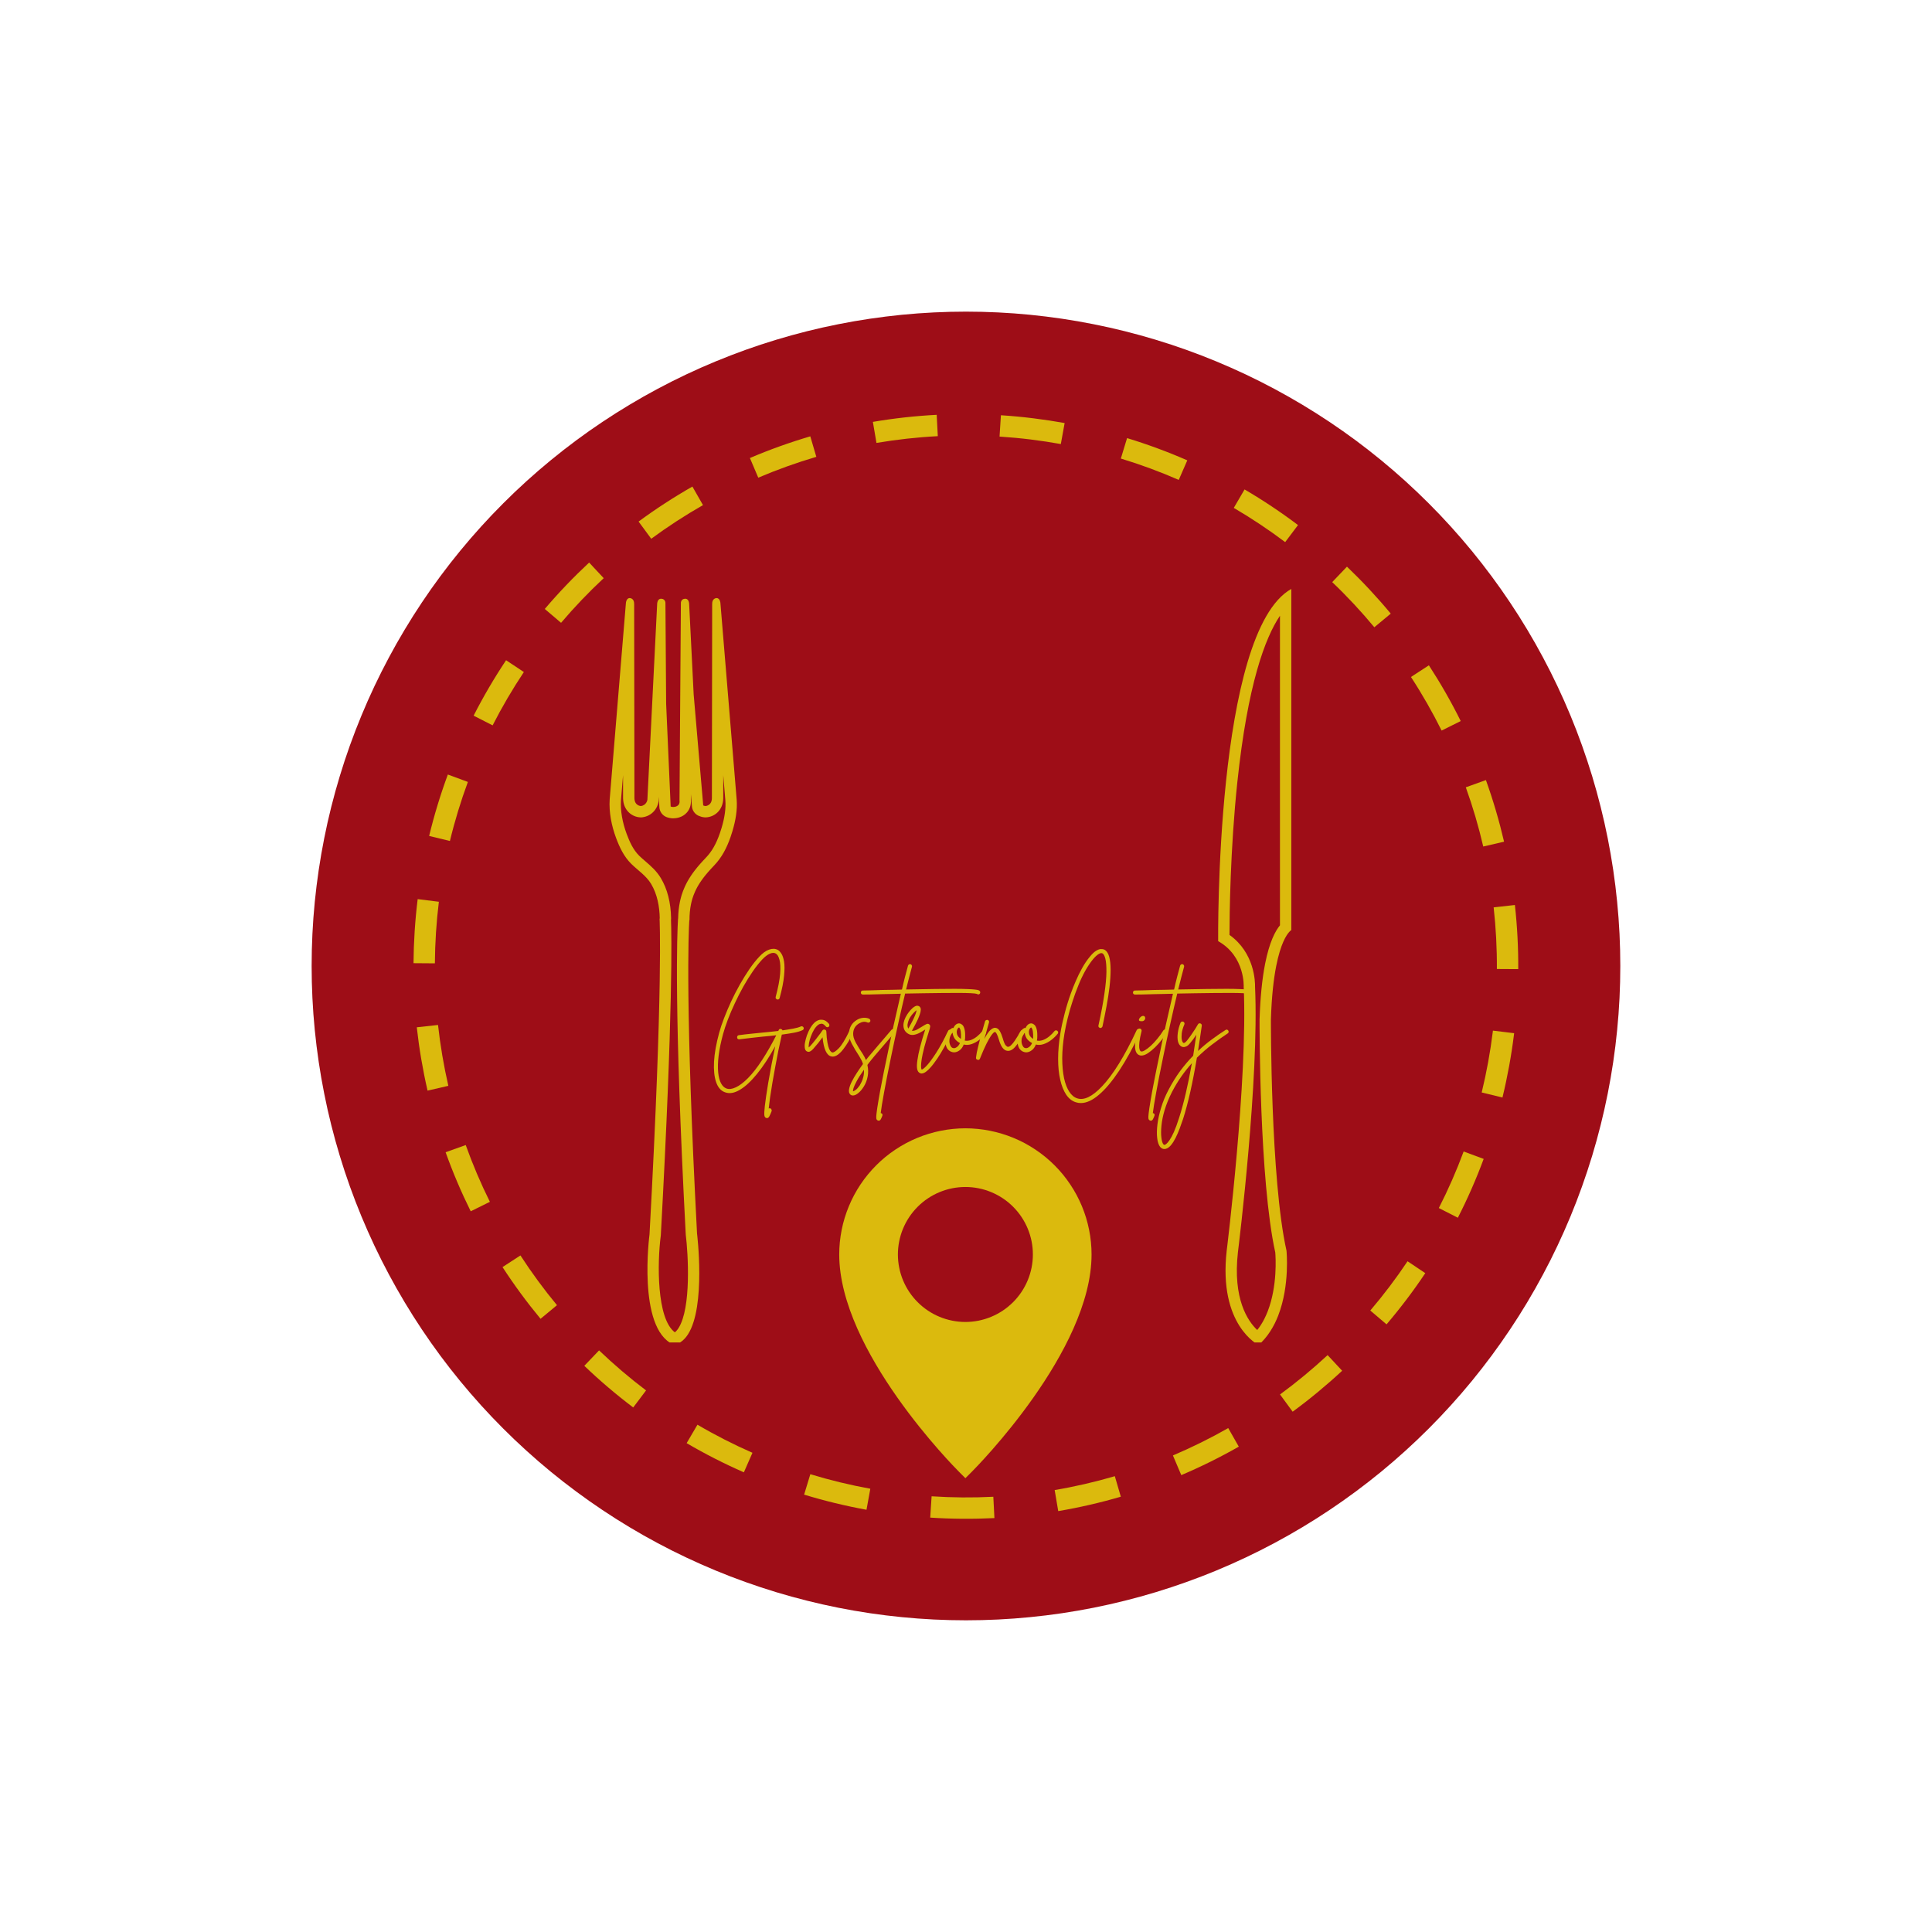 <svg xmlns="http://www.w3.org/2000/svg" xmlns:xlink="http://www.w3.org/1999/xlink" width="500" zoomAndPan="magnify" viewBox="0 0 375 375" height="500" preserveAspectRatio="xMidYMid meet" version="1.0"><defs><g/><clipPath id="6fbf308209"><path d="M 60.488 60.488 L 314.738 60.488 L 314.738 314.738 L 60.488 314.738 Z M 60.488 60.488 " clip-rule="nonzero"/></clipPath><clipPath id="b56c621476"><path d="M 80 80 L 295 80 L 295 295 L 80 295 Z M 80 80 " clip-rule="nonzero"/></clipPath><clipPath id="f7c7376bf2"><path d="M 94.277 67.914 L 307.152 94.289 L 280.777 307.16 L 67.906 280.785 Z M 94.277 67.914 " clip-rule="nonzero"/></clipPath><clipPath id="7803882afd"><path d="M 94.277 67.914 L 307.152 94.289 L 280.777 307.16 L 67.906 280.785 Z M 94.277 67.914 " clip-rule="nonzero"/></clipPath><clipPath id="12adb0935b"><path d="M 162.633 219.117 L 212 219.117 L 212 287 L 162.633 287 Z M 162.633 219.117 " clip-rule="nonzero"/></clipPath><clipPath id="9dca114a40"><path d="M 118.07 116 L 144 116 L 144 260.57 L 118.07 260.57 Z M 118.07 116 " clip-rule="nonzero"/></clipPath><clipPath id="bed86d280b"><path d="M 236 114.32 L 251 114.32 L 251 260.57 L 236 260.57 Z M 236 114.32 " clip-rule="nonzero"/></clipPath></defs><g clip-path="url(#6fbf308209)"><path fill="#9e0d17" d="M 314.5 187.492 C 314.5 189.57 314.449 191.648 314.348 193.727 C 314.246 195.801 314.09 197.875 313.887 199.941 C 313.684 202.012 313.43 204.074 313.125 206.129 C 312.82 208.184 312.465 210.234 312.059 212.27 C 311.652 214.309 311.199 216.336 310.691 218.352 C 310.188 220.371 309.633 222.371 309.031 224.363 C 308.426 226.352 307.773 228.324 307.074 230.281 C 306.375 232.238 305.629 234.176 304.832 236.098 C 304.035 238.016 303.195 239.918 302.305 241.797 C 301.418 243.676 300.484 245.531 299.504 247.363 C 298.523 249.195 297.5 251.004 296.43 252.789 C 295.363 254.57 294.25 256.324 293.094 258.055 C 291.941 259.781 290.742 261.48 289.504 263.152 C 288.266 264.82 286.988 266.457 285.672 268.066 C 284.352 269.672 282.996 271.246 281.598 272.785 C 280.203 274.324 278.77 275.832 277.301 277.301 C 275.832 278.77 274.324 280.203 272.785 281.598 C 271.246 282.996 269.672 284.352 268.066 285.672 C 266.457 286.988 264.82 288.266 263.152 289.504 C 261.48 290.742 259.781 291.941 258.055 293.094 C 256.324 294.25 254.57 295.363 252.789 296.43 C 251.004 297.5 249.195 298.523 247.363 299.504 C 245.531 300.484 243.676 301.418 241.797 302.305 C 239.918 303.195 238.016 304.035 236.098 304.832 C 234.176 305.629 232.238 306.375 230.281 307.074 C 228.324 307.773 226.352 308.426 224.363 309.031 C 222.371 309.633 220.371 310.188 218.352 310.691 C 216.336 311.199 214.309 311.652 212.27 312.059 C 210.234 312.465 208.184 312.82 206.129 313.125 C 204.074 313.43 202.012 313.684 199.941 313.887 C 197.875 314.09 195.801 314.246 193.727 314.348 C 191.648 314.449 189.57 314.5 187.492 314.5 C 185.414 314.5 183.336 314.449 181.262 314.348 C 179.188 314.246 177.113 314.09 175.043 313.887 C 172.977 313.684 170.914 313.43 168.859 313.125 C 166.801 312.82 164.754 312.465 162.715 312.059 C 160.676 311.652 158.648 311.199 156.633 310.691 C 154.617 310.188 152.613 309.633 150.625 309.031 C 148.637 308.426 146.664 307.773 144.707 307.074 C 142.75 306.375 140.812 305.629 138.891 304.832 C 136.969 304.035 135.07 303.195 133.191 302.305 C 131.312 301.418 129.457 300.484 127.625 299.504 C 125.789 298.523 123.98 297.5 122.199 296.43 C 120.418 295.363 118.66 294.25 116.934 293.094 C 115.203 291.941 113.504 290.742 111.836 289.504 C 110.168 288.266 108.527 286.988 106.922 285.672 C 105.316 284.352 103.742 282.996 102.203 281.598 C 100.66 280.203 99.156 278.77 97.688 277.301 C 96.219 275.832 94.785 274.324 93.387 272.785 C 91.992 271.246 90.637 269.672 89.316 268.066 C 87.996 266.457 86.719 264.82 85.48 263.152 C 84.242 261.48 83.047 259.781 81.891 258.055 C 80.738 256.324 79.625 254.57 78.559 252.789 C 77.488 251.004 76.465 249.195 75.484 247.363 C 74.504 245.531 73.57 243.676 72.68 241.797 C 71.793 239.918 70.949 238.016 70.156 236.098 C 69.359 234.176 68.613 232.238 67.91 230.281 C 67.211 228.324 66.559 226.352 65.957 224.363 C 65.352 222.371 64.801 220.371 64.293 218.352 C 63.789 216.336 63.332 214.309 62.93 212.27 C 62.523 210.234 62.168 208.184 61.863 206.129 C 61.559 204.074 61.305 202.012 61.098 199.941 C 60.895 197.875 60.742 195.801 60.641 193.727 C 60.539 191.648 60.488 189.57 60.488 187.492 C 60.488 185.414 60.539 183.336 60.641 181.262 C 60.742 179.188 60.895 177.113 61.098 175.043 C 61.305 172.977 61.559 170.914 61.863 168.859 C 62.168 166.801 62.523 164.754 62.93 162.715 C 63.332 160.676 63.789 158.648 64.293 156.633 C 64.801 154.617 65.352 152.613 65.957 150.625 C 66.559 148.637 67.211 146.664 67.91 144.707 C 68.613 142.75 69.359 140.812 70.156 138.891 C 70.949 136.969 71.793 135.07 72.68 133.191 C 73.57 131.312 74.504 129.457 75.484 127.625 C 76.465 125.789 77.488 123.98 78.559 122.199 C 79.625 120.418 80.738 118.66 81.891 116.934 C 83.047 115.203 84.242 113.504 85.48 111.836 C 86.719 110.168 87.996 108.527 89.316 106.922 C 90.637 105.316 91.992 103.742 93.387 102.203 C 94.785 100.66 96.219 99.156 97.688 97.688 C 99.156 96.219 100.66 94.785 102.203 93.387 C 103.742 91.992 105.316 90.637 106.922 89.316 C 108.527 87.996 110.168 86.719 111.836 85.48 C 113.504 84.242 115.203 83.047 116.934 81.891 C 118.66 80.738 120.418 79.625 122.199 78.559 C 123.98 77.488 125.789 76.465 127.625 75.484 C 129.457 74.504 131.312 73.57 133.191 72.68 C 135.07 71.793 136.969 70.949 138.891 70.156 C 140.812 69.359 142.75 68.613 144.707 67.91 C 146.664 67.211 148.637 66.559 150.625 65.957 C 152.613 65.352 154.617 64.801 156.633 64.293 C 158.648 63.789 160.676 63.332 162.715 62.93 C 164.754 62.523 166.801 62.168 168.859 61.863 C 170.914 61.559 172.977 61.305 175.043 61.098 C 177.113 60.895 179.188 60.742 181.262 60.641 C 183.336 60.539 185.414 60.488 187.492 60.488 C 189.57 60.488 191.648 60.539 193.727 60.641 C 195.801 60.742 197.875 60.895 199.941 61.098 C 202.012 61.305 204.074 61.559 206.129 61.863 C 208.184 62.168 210.234 62.523 212.27 62.93 C 214.309 63.332 216.336 63.789 218.352 64.293 C 220.371 64.801 222.371 65.352 224.363 65.957 C 226.352 66.559 228.324 67.211 230.281 67.91 C 232.238 68.613 234.176 69.359 236.098 70.156 C 238.016 70.949 239.918 71.793 241.797 72.68 C 243.676 73.57 245.531 74.504 247.363 75.484 C 249.195 76.465 251.004 77.488 252.789 78.559 C 254.57 79.625 256.324 80.738 258.055 81.891 C 259.781 83.047 261.48 84.242 263.152 85.48 C 264.82 86.719 266.457 87.996 268.066 89.316 C 269.672 90.637 271.246 91.992 272.785 93.387 C 274.324 94.785 275.832 96.219 277.301 97.688 C 278.77 99.156 280.203 100.66 281.598 102.203 C 282.996 103.742 284.352 105.316 285.672 106.922 C 286.988 108.527 288.266 110.168 289.504 111.836 C 290.742 113.504 291.941 115.203 293.094 116.934 C 294.25 118.66 295.363 120.418 296.43 122.199 C 297.5 123.98 298.523 125.789 299.504 127.625 C 300.484 129.457 301.418 131.312 302.305 133.191 C 303.195 135.07 304.035 136.969 304.832 138.891 C 305.629 140.812 306.375 142.75 307.074 144.707 C 307.773 146.664 308.426 148.637 309.031 150.625 C 309.633 152.613 310.188 154.617 310.691 156.633 C 311.199 158.648 311.652 160.676 312.059 162.715 C 312.465 164.754 312.82 166.801 313.125 168.859 C 313.43 170.914 313.684 172.977 313.887 175.043 C 314.09 177.113 314.246 179.188 314.348 181.262 C 314.449 183.336 314.5 185.414 314.5 187.492 Z M 314.5 187.492 " fill-opacity="1" fill-rule="nonzero"/></g><g clip-path="url(#b56c621476)"><g clip-path="url(#f7c7376bf2)"><g clip-path="url(#7803882afd)"><path fill="#dbba0d" d="M 168.188 293.043 C 164.105 292.301 160.031 291.312 156.078 290.105 L 157.285 286.141 C 161.086 287.301 165.004 288.25 168.93 288.961 L 168.188 293.039 Z M 180.555 294.566 L 180.824 290.43 C 184.805 290.691 188.836 290.723 192.805 290.52 L 193.016 294.66 C 188.891 294.867 184.695 294.84 180.555 294.566 Z M 144.387 285.777 C 140.594 284.117 136.855 282.211 133.277 280.113 L 135.375 276.535 C 138.812 278.555 142.406 280.387 146.051 281.984 Z M 205.402 293.305 L 204.711 289.219 C 208.637 288.555 212.562 287.648 216.387 286.527 L 217.551 290.508 C 213.578 291.672 209.488 292.613 205.402 293.305 Z M 122.906 273.188 C 119.602 270.691 116.406 267.973 113.414 265.105 L 116.277 262.109 C 119.156 264.863 122.23 267.48 125.402 269.879 Z M 229.285 286.316 L 227.664 282.504 C 231.324 280.945 234.938 279.16 238.398 277.191 L 240.449 280.793 C 236.848 282.848 233.094 284.703 229.285 286.32 Z M 104.922 255.98 C 102.281 252.793 99.793 249.414 97.539 245.941 L 101.016 243.68 C 103.184 247.02 105.57 250.27 108.109 253.336 L 104.918 255.98 Z M 250.902 274.008 L 248.453 270.664 C 251.66 268.309 254.77 265.738 257.688 263.027 L 260.512 266.062 C 257.477 268.883 254.246 271.559 250.906 274.008 Z M 91.367 235.113 C 89.527 231.402 87.887 227.543 86.492 223.648 L 90.398 222.254 C 91.738 225.996 93.312 229.703 95.086 233.273 Z M 269.129 257.059 L 265.973 254.371 C 268.559 251.336 270.992 248.121 273.203 244.812 L 276.648 247.117 C 274.348 250.559 271.816 253.902 269.125 257.059 Z M 82.988 211.688 C 82.055 207.648 81.355 203.516 80.898 199.398 L 85.02 198.945 C 85.457 202.898 86.133 206.871 87.023 210.758 Z M 282.969 236.363 L 279.277 234.48 C 281.09 230.93 282.707 227.238 284.094 223.504 L 287.98 224.945 C 286.539 228.832 284.855 232.676 282.969 236.363 Z M 80.262 186.953 C 80.293 182.824 80.562 178.645 81.07 174.52 L 85.184 175.031 C 84.695 178.992 84.438 183.012 84.41 186.984 L 80.266 186.953 Z M 291.625 213.027 L 287.598 212.047 C 288.535 208.191 289.262 204.223 289.75 200.262 L 289.777 200.043 C 289.777 200.043 293.895 200.543 293.895 200.543 L 293.867 200.77 C 293.355 204.891 292.602 209.012 291.629 213.023 Z M 87.328 163.234 L 83.297 162.258 C 84.27 158.227 85.492 154.215 86.926 150.336 L 90.816 151.773 C 89.438 155.5 88.262 159.355 87.328 163.234 Z M 290.543 188.082 C 290.57 184.094 290.355 180.07 289.918 176.121 L 294.039 175.66 C 294.496 179.773 294.715 183.961 294.691 188.105 L 290.547 188.082 Z M 95.621 140.793 L 91.93 138.91 C 93.809 135.219 95.93 131.602 98.23 128.148 L 101.68 130.445 C 99.469 133.766 97.43 137.242 95.621 140.789 Z M 287.898 164.309 C 287 160.434 285.863 156.566 284.512 152.816 L 288.414 151.414 C 289.816 155.312 291 159.336 291.938 163.371 Z M 108.902 120.887 L 105.742 118.199 C 108.422 115.047 111.32 112.016 114.352 109.191 L 117.18 112.223 C 114.262 114.941 111.477 117.855 108.902 120.887 Z M 279.816 141.801 C 278.043 138.238 276.047 134.738 273.867 131.402 L 277.344 129.137 C 279.605 132.609 281.688 136.25 283.527 139.957 Z M 126.402 104.57 L 123.949 101.234 C 127.285 98.777 130.801 96.492 134.395 94.441 L 136.449 98.043 C 132.992 100.016 129.613 102.211 126.402 104.574 Z M 266.758 121.75 C 264.215 118.688 261.465 115.734 258.582 112.988 L 261.445 109.988 C 264.441 112.852 267.297 115.914 269.945 119.105 L 266.754 121.75 Z M 147.18 92.715 L 145.555 88.902 C 149.363 87.277 153.312 85.863 157.277 84.695 L 158.449 88.672 C 154.633 89.797 150.844 91.156 147.18 92.715 Z M 249.453 105.227 C 246.27 102.828 242.91 100.59 239.477 98.582 L 241.57 95 C 245.145 97.09 248.633 99.418 251.945 101.914 L 249.453 105.223 Z M 170.121 85.973 L 169.426 81.887 C 173.504 81.191 177.672 80.73 181.812 80.516 L 182.027 84.66 C 178.051 84.863 174.043 85.309 170.121 85.973 Z M 228.793 93.148 C 225.148 91.555 221.367 90.16 217.555 89.004 L 218.762 85.035 C 222.727 86.242 226.66 87.695 230.453 89.352 L 228.793 93.152 Z M 194.012 84.734 L 194.277 80.598 C 196.391 80.734 198.531 80.938 200.633 81.199 L 200.652 81.203 C 202.652 81.449 204.672 81.758 206.645 82.113 L 205.906 86.191 C 204.004 85.848 202.066 85.555 200.141 85.316 L 200.121 85.312 C 198.094 85.062 196.039 84.871 194.008 84.738 Z M 194.012 84.734 " fill-opacity="1" fill-rule="nonzero"/></g></g></g><g clip-path="url(#12adb0935b)"><path fill="#dbba0d" d="M 187.383 219.004 C 186.582 219.004 185.781 219.043 184.984 219.125 C 184.184 219.203 183.391 219.32 182.605 219.48 C 181.82 219.637 181.043 219.832 180.277 220.066 C 179.508 220.297 178.754 220.566 178.016 220.875 C 177.273 221.184 176.551 221.523 175.844 221.902 C 175.137 222.281 174.449 222.695 173.781 223.141 C 173.117 223.586 172.473 224.062 171.852 224.57 C 171.234 225.078 170.641 225.617 170.074 226.184 C 169.508 226.75 168.969 227.344 168.461 227.965 C 167.949 228.586 167.473 229.227 167.027 229.895 C 166.582 230.562 166.172 231.246 165.793 231.953 C 165.414 232.66 165.07 233.387 164.766 234.125 C 164.457 234.867 164.188 235.621 163.953 236.387 C 163.719 237.156 163.523 237.93 163.367 238.719 C 163.211 239.504 163.094 240.297 163.012 241.094 C 162.934 241.891 162.895 242.691 162.895 243.492 C 162.895 262.211 185.223 284.758 186.176 285.707 L 187.383 286.914 L 188.59 285.707 C 189.539 284.758 211.871 262.207 211.871 243.492 C 211.871 242.691 211.832 241.891 211.75 241.094 C 211.672 240.297 211.555 239.504 211.395 238.719 C 211.238 237.93 211.043 237.156 210.812 236.387 C 210.578 235.621 210.309 234.867 210 234.125 C 209.691 233.387 209.352 232.66 208.973 231.953 C 208.594 231.246 208.18 230.562 207.734 229.895 C 207.289 229.227 206.812 228.586 206.305 227.965 C 205.797 227.344 205.258 226.75 204.691 226.184 C 204.125 225.617 203.531 225.078 202.91 224.57 C 202.289 224.062 201.648 223.586 200.98 223.141 C 200.316 222.695 199.629 222.281 198.922 221.902 C 198.215 221.523 197.488 221.184 196.75 220.875 C 196.008 220.566 195.254 220.297 194.488 220.066 C 193.723 219.832 192.945 219.637 192.156 219.48 C 191.371 219.32 190.578 219.203 189.781 219.125 C 188.984 219.043 188.184 219.004 187.383 219.004 Z M 187.383 256.594 C 186.523 256.594 185.672 256.508 184.828 256.34 C 183.984 256.172 183.164 255.926 182.371 255.594 C 181.574 255.266 180.82 254.863 180.105 254.383 C 179.391 253.906 178.727 253.363 178.121 252.754 C 177.512 252.148 176.969 251.484 176.492 250.77 C 176.012 250.055 175.609 249.301 175.281 248.508 C 174.949 247.711 174.703 246.891 174.535 246.047 C 174.367 245.207 174.281 244.352 174.281 243.492 C 174.281 242.633 174.367 241.781 174.535 240.938 C 174.703 240.094 174.949 239.273 175.281 238.48 C 175.609 237.688 176.012 236.93 176.492 236.215 C 176.969 235.5 177.512 234.84 178.121 234.23 C 178.727 233.621 179.391 233.078 180.105 232.602 C 180.82 232.125 181.574 231.719 182.371 231.391 C 183.164 231.062 183.984 230.812 184.828 230.645 C 185.672 230.477 186.523 230.395 187.383 230.395 C 188.242 230.395 189.094 230.477 189.938 230.645 C 190.781 230.812 191.602 231.062 192.395 231.391 C 193.188 231.719 193.945 232.125 194.66 232.602 C 195.375 233.078 196.035 233.621 196.645 234.23 C 197.254 234.84 197.797 235.5 198.273 236.215 C 198.75 236.93 199.156 237.688 199.484 238.48 C 199.812 239.273 200.062 240.094 200.23 240.938 C 200.398 241.781 200.48 242.633 200.48 243.492 C 200.48 244.352 200.395 245.203 200.227 246.047 C 200.059 246.891 199.809 247.711 199.48 248.504 C 199.152 249.297 198.746 250.051 198.27 250.766 C 197.793 251.48 197.25 252.145 196.641 252.75 C 196.031 253.359 195.371 253.902 194.656 254.379 C 193.941 254.859 193.188 255.262 192.391 255.59 C 191.598 255.922 190.781 256.168 189.938 256.34 C 189.094 256.508 188.242 256.59 187.383 256.594 Z M 187.383 256.594 " fill-opacity="1" fill-rule="nonzero"/></g><g clip-path="url(#9dca114a40)"><path fill="#dbba0d" d="M 139.082 116.086 C 139.082 116.086 138.203 116.086 138.23 117.25 L 138.18 154.953 C 138.137 156.406 136.934 156.453 136.934 156.453 C 136.766 156.438 136.621 156.391 136.496 156.336 L 134.641 134.785 L 133.758 117.117 C 133.668 116.281 133.176 116.211 133.012 116.211 L 132.957 116.215 C 132.188 116.25 132.16 116.984 132.16 116.984 L 131.891 155.359 C 132.055 156.598 130.836 156.637 130.68 156.637 L 130.66 156.637 C 130.469 156.633 130.312 156.598 130.176 156.547 L 129.297 136.59 L 129.16 116.984 C 129.16 116.984 129.133 116.25 128.359 116.215 L 128.309 116.211 C 128.145 116.211 127.652 116.281 127.559 117.117 L 125.656 155.25 C 125.656 155.25 125.492 156.32 124.387 156.453 C 124.387 156.453 123.184 156.406 123.141 154.953 L 123.09 117.25 C 123.117 116.086 122.234 116.086 122.234 116.086 C 121.547 116.086 121.488 117.051 121.488 117.051 L 118.34 155.156 C 118.172 157.652 118.707 160.297 119.57 162.621 C 120.266 164.488 121.098 166.258 122.527 167.672 C 123.82 168.945 125.43 169.973 126.383 171.57 C 127.578 173.566 128.02 175.977 128.059 178.289 L 128.02 178.289 C 128.02 178.289 128.742 190.812 126.07 239.609 C 126.07 239.609 123.664 257.762 130.633 260.938 L 130.633 261.07 C 130.73 261.051 130.824 261.027 130.918 261.004 C 131.012 261.027 131.105 261.051 131.199 261.07 L 131.203 260.938 C 131.348 260.891 131.484 260.836 131.617 260.773 L 131.707 260.73 C 131.836 260.664 131.965 260.598 132.086 260.516 L 132.129 260.488 C 132.242 260.41 132.355 260.324 132.465 260.234 L 132.516 260.191 C 132.633 260.094 132.75 259.984 132.855 259.867 L 132.891 259.832 C 133.121 259.586 133.332 259.312 133.527 259.008 L 133.535 258.996 C 137.043 253.535 135.293 239.406 135.293 239.406 C 132.984 195.547 133.652 180.898 133.793 178.617 L 133.828 178.617 C 133.828 177.488 133.926 176.477 134.113 175.547 C 134.141 175.398 134.176 175.258 134.207 175.113 C 134.223 175.059 134.238 175 134.25 174.945 C 134.285 174.809 134.324 174.672 134.359 174.539 C 134.379 174.48 134.398 174.418 134.414 174.359 C 134.547 173.938 134.699 173.531 134.875 173.141 C 134.906 173.066 134.934 172.996 134.969 172.926 C 135.02 172.82 135.07 172.715 135.125 172.609 C 135.164 172.527 135.203 172.449 135.246 172.371 C 135.301 172.27 135.352 172.172 135.406 172.074 C 135.477 171.949 135.551 171.828 135.625 171.703 C 135.695 171.586 135.77 171.473 135.844 171.355 C 135.906 171.262 135.969 171.164 136.035 171.07 C 136.09 170.988 136.148 170.902 136.207 170.824 C 136.277 170.723 136.352 170.621 136.426 170.523 C 136.48 170.445 136.535 170.375 136.59 170.301 C 136.719 170.137 136.848 169.973 136.984 169.805 C 137.02 169.762 137.059 169.719 137.094 169.676 C 137.207 169.539 137.324 169.402 137.441 169.262 C 137.496 169.203 137.551 169.141 137.605 169.082 C 137.719 168.953 137.828 168.824 137.945 168.703 C 138 168.645 138.047 168.586 138.102 168.531 C 138.266 168.352 138.438 168.172 138.613 167.988 C 140.137 166.402 141.086 164.516 141.805 162.449 C 141.938 162.078 142.059 161.688 142.176 161.297 L 142.184 161.27 L 142.18 161.273 C 142.77 159.305 143.152 157.188 142.984 155.156 L 139.832 117.051 C 139.832 117.051 139.773 116.086 139.082 116.086 Z M 120.934 150.461 L 120.938 154.957 L 120.941 155.02 C 121.008 157.316 122.68 158.586 124.301 158.652 L 124.387 158.656 C 124.477 158.656 124.562 158.648 124.648 158.641 C 126.551 158.41 127.629 156.895 127.832 155.586 C 127.844 155.512 127.852 155.438 127.855 155.359 L 127.891 154.648 L 127.98 156.645 C 128.016 157.535 128.59 158.312 129.426 158.617 C 129.801 158.75 130.195 158.824 130.582 158.836 L 130.68 158.836 C 131.176 158.836 132.434 158.727 133.332 157.699 C 133.906 157.043 134.172 156.184 134.094 155.25 L 134.098 154.152 L 134.305 156.523 C 134.371 157.32 134.867 158.016 135.598 158.344 C 135.945 158.5 136.312 158.602 136.691 158.641 C 136.773 158.648 136.852 158.656 136.93 158.656 L 137.02 158.652 C 138.641 158.586 140.312 157.316 140.379 155.02 L 140.379 154.957 L 140.387 150.469 C 140.711 154.367 140.773 155.164 140.789 155.336 C 140.914 156.848 140.672 158.633 140.074 160.645 L 140.062 160.684 C 139.934 161.102 139.828 161.434 139.727 161.727 C 139 163.816 138.168 165.273 137.027 166.461 C 136.844 166.656 136.664 166.844 136.488 167.035 C 136.438 167.09 136.383 167.148 136.332 167.207 L 136.324 167.215 C 136.199 167.348 136.078 167.484 135.953 167.625 L 135.816 167.781 L 135.793 167.805 L 135.773 167.828 C 135.645 167.977 135.523 168.125 135.398 168.273 L 135.375 168.301 C 135.34 168.34 135.309 168.379 135.277 168.418 C 135.129 168.598 134.988 168.777 134.84 168.969 C 134.777 169.051 134.715 169.133 134.652 169.219 C 134.574 169.324 134.5 169.426 134.426 169.531 C 134.355 169.629 134.285 169.73 134.215 169.832 C 134.141 169.941 134.066 170.055 133.992 170.172 C 133.906 170.301 133.824 170.43 133.742 170.566 C 133.656 170.707 133.574 170.848 133.484 171.004 C 133.422 171.113 133.363 171.223 133.305 171.332 C 133.254 171.43 133.203 171.523 133.16 171.617 C 133.098 171.738 133.039 171.863 132.98 171.984 L 132.969 172.012 C 132.93 172.094 132.895 172.176 132.863 172.25 C 132.652 172.715 132.473 173.203 132.312 173.707 L 132.273 173.84 L 132.246 173.93 C 132.199 174.086 132.16 174.242 132.117 174.41 L 132.082 174.555 L 132.07 174.602 C 132.031 174.754 131.996 174.902 131.965 175.055 L 131.957 175.113 C 131.758 176.09 131.652 177.105 131.629 178.215 C 131.613 178.301 131.602 178.391 131.598 178.48 C 131.441 180.996 130.789 195.758 133.098 239.523 C 133.102 239.574 133.105 239.625 133.109 239.676 C 133.566 243.379 134.199 253.828 131.707 257.773 L 131.68 257.812 C 131.551 258.008 131.418 258.184 131.285 258.328 L 131.254 258.359 C 131.199 258.418 131.148 258.465 131.102 258.504 L 131.102 258.508 L 131.047 258.551 L 130.984 258.602 C 127.426 255.945 127.574 245.039 128.25 239.898 C 128.258 239.84 128.262 239.785 128.266 239.73 C 130.684 195.621 130.34 181.188 130.238 178.598 C 130.254 178.484 130.262 178.371 130.258 178.254 C 130.207 175.191 129.539 172.559 128.27 170.441 C 127.438 169.039 126.273 168.039 125.246 167.156 C 124.824 166.793 124.426 166.449 124.074 166.105 C 122.883 164.93 122.199 163.367 121.633 161.855 C 120.793 159.602 120.402 157.281 120.531 155.32 L 120.934 150.461 " fill-opacity="1" fill-rule="nonzero"/></g><g clip-path="url(#bed86d280b)"><path fill="#dbba0d" d="M 250.641 114.312 C 235.797 122.602 236.445 182.676 236.445 182.676 C 241.727 185.648 241.402 191.586 241.402 191.586 C 242.227 209.578 238.102 242.746 238.102 242.746 C 236.453 257.27 244.289 261.07 244.289 261.07 C 244.508 260.875 244.715 260.68 244.914 260.473 C 244.98 260.406 245.039 260.34 245.105 260.266 C 245.234 260.129 245.367 259.988 245.492 259.84 C 245.559 259.766 245.617 259.684 245.68 259.605 C 245.801 259.461 245.918 259.316 246.027 259.168 C 246.082 259.094 246.137 259.016 246.188 258.941 C 246.305 258.781 246.414 258.625 246.52 258.461 C 246.566 258.391 246.609 258.324 246.648 258.254 C 246.762 258.078 246.871 257.898 246.973 257.723 C 247.008 257.664 247.039 257.605 247.07 257.547 C 247.18 257.352 247.289 257.152 247.387 256.953 C 247.41 256.91 247.434 256.863 247.457 256.816 C 247.562 256.602 247.664 256.383 247.762 256.164 L 247.805 256.066 C 247.906 255.832 248.004 255.598 248.098 255.363 L 248.109 255.328 C 250.398 249.426 249.707 242.746 249.707 242.746 C 246.594 228.863 246.684 197.859 246.684 197.859 C 246.824 193.34 247.223 189.988 247.711 187.504 C 248.566 183.156 249.703 181.457 250.277 180.848 L 250.281 180.84 L 250.352 180.773 L 250.355 180.766 C 250.398 180.723 250.438 180.691 250.469 180.66 L 250.477 180.656 L 250.52 180.621 L 250.535 180.605 L 250.566 180.582 L 250.602 180.559 L 250.613 180.547 L 250.629 180.543 L 250.641 180.531 Z M 248.441 119.516 L 248.441 179.605 C 247.547 180.684 246.398 182.82 245.566 187.02 L 245.555 187.078 C 244.977 190.016 244.617 193.621 244.484 197.785 L 244.48 197.852 C 244.477 199.121 244.43 229.062 247.527 243.09 C 247.602 243.953 247.977 249.59 246.059 254.531 L 246.051 254.555 L 246.047 254.559 C 245.965 254.766 245.879 254.977 245.789 255.18 L 245.781 255.203 L 245.75 255.27 C 245.664 255.465 245.574 255.656 245.484 255.84 L 245.453 255.906 L 245.441 255.93 L 245.426 255.957 C 245.336 256.133 245.246 256.305 245.156 256.465 L 245.105 256.559 L 245.07 256.617 C 244.984 256.77 244.891 256.922 244.793 257.074 L 244.766 257.117 C 244.734 257.172 244.703 257.223 244.676 257.262 C 244.594 257.391 244.504 257.512 244.418 257.637 L 244.395 257.672 L 244.32 257.77 L 244.258 257.859 C 244.184 257.957 244.109 258.051 244.023 258.152 C 242.227 256.449 239.246 252.176 240.285 243.008 C 240.477 241.473 244.41 209.504 243.605 191.57 C 243.625 190.598 243.535 184.957 238.645 181.469 C 238.648 177.621 238.777 164.988 240.168 151.797 C 242.172 132.852 245.543 123.812 248.441 119.516 " fill-opacity="1" fill-rule="nonzero"/></g><g fill="#dbba0d" fill-opacity="1"><g transform="translate(137.531, 204.587)"><g><path d="M 18.438 -5.156 C 18.488 -5.051 18.492 -4.945 18.453 -4.844 C 18.41 -4.75 18.344 -4.68 18.25 -4.641 C 17.832 -4.441 17.281 -4.273 16.594 -4.141 C 15.906 -4.016 15.113 -3.891 14.219 -3.766 C 14.008 -2.828 13.789 -1.816 13.562 -0.734 C 13.344 0.336 13.133 1.422 12.938 2.516 C 12.738 3.609 12.551 4.66 12.375 5.672 C 12.207 6.691 12.062 7.617 11.938 8.453 C 11.82 9.297 11.734 10.004 11.672 10.578 C 11.773 10.516 11.883 10.504 12 10.547 C 12.094 10.586 12.16 10.656 12.203 10.75 C 12.254 10.852 12.27 10.957 12.25 11.062 C 12.094 11.477 11.945 11.812 11.812 12.062 C 11.688 12.312 11.531 12.438 11.344 12.438 C 11.301 12.438 11.25 12.426 11.188 12.406 C 10.977 12.344 10.859 12.16 10.828 11.859 C 10.797 11.555 10.828 10.969 10.922 10.094 C 11.047 9.008 11.258 7.547 11.562 5.703 C 11.77 4.535 11.988 3.32 12.219 2.062 C 12.457 0.812 12.695 -0.379 12.938 -1.516 C 11.758 0.629 10.582 2.422 9.406 3.859 C 8.238 5.297 7.125 6.328 6.062 6.953 C 5 7.586 4.039 7.742 3.188 7.422 C 2.395 7.141 1.82 6.484 1.469 5.453 C 1.113 4.422 0.977 3.094 1.062 1.469 C 1.156 -0.156 1.484 -2.004 2.047 -4.078 C 2.285 -4.961 2.609 -5.93 3.016 -6.984 C 3.422 -8.035 3.879 -9.113 4.391 -10.219 C 4.91 -11.332 5.473 -12.426 6.078 -13.5 C 6.691 -14.582 7.316 -15.586 7.953 -16.516 C 8.598 -17.453 9.238 -18.254 9.875 -18.922 C 10.5 -19.598 11.125 -20.047 11.75 -20.266 C 12.383 -20.492 12.941 -20.477 13.422 -20.219 C 13.66 -20.094 13.895 -19.852 14.125 -19.5 C 14.363 -19.145 14.539 -18.625 14.656 -17.938 C 14.77 -17.25 14.77 -16.332 14.656 -15.188 C 14.551 -14.039 14.266 -12.602 13.797 -10.875 C 13.766 -10.77 13.703 -10.688 13.609 -10.625 C 13.516 -10.57 13.422 -10.562 13.328 -10.594 C 13.211 -10.625 13.125 -10.688 13.062 -10.781 C 13.008 -10.875 13 -10.977 13.031 -11.094 C 13.508 -12.883 13.797 -14.375 13.891 -15.562 C 13.984 -16.75 13.941 -17.66 13.766 -18.297 C 13.598 -18.941 13.352 -19.348 13.031 -19.516 C 12.727 -19.691 12.344 -19.676 11.875 -19.469 C 11.414 -19.258 10.941 -18.898 10.453 -18.391 C 9.828 -17.723 9.203 -16.938 8.578 -16.031 C 7.953 -15.125 7.344 -14.145 6.75 -13.094 C 6.164 -12.039 5.617 -10.969 5.109 -9.875 C 4.598 -8.789 4.145 -7.734 3.75 -6.703 C 3.363 -5.68 3.051 -4.738 2.812 -3.875 C 1.988 -0.82 1.676 1.676 1.875 3.625 C 1.957 4.445 2.133 5.125 2.406 5.656 C 2.688 6.188 3.039 6.531 3.469 6.688 C 3.977 6.875 4.594 6.797 5.312 6.453 C 6.039 6.109 6.82 5.516 7.656 4.672 C 8.551 3.766 9.457 2.602 10.375 1.188 C 11.301 -0.227 12.223 -1.836 13.141 -3.641 C 12.723 -3.598 12.289 -3.551 11.844 -3.5 C 11.395 -3.457 10.941 -3.414 10.484 -3.375 C 9.742 -3.289 8.988 -3.207 8.219 -3.125 C 7.457 -3.039 6.711 -2.953 5.984 -2.859 C 5.961 -2.859 5.945 -2.859 5.938 -2.859 C 5.695 -2.859 5.566 -2.973 5.547 -3.203 C 5.535 -3.316 5.555 -3.414 5.609 -3.5 C 5.672 -3.594 5.758 -3.645 5.875 -3.656 C 6.602 -3.758 7.348 -3.848 8.109 -3.922 C 8.879 -3.992 9.645 -4.07 10.406 -4.156 C 10.945 -4.207 11.484 -4.258 12.016 -4.312 C 12.547 -4.375 13.055 -4.43 13.547 -4.484 C 13.566 -4.516 13.578 -4.539 13.578 -4.562 C 13.586 -4.582 13.598 -4.609 13.609 -4.641 C 13.703 -4.859 13.867 -4.926 14.109 -4.844 C 14.223 -4.801 14.305 -4.719 14.359 -4.594 C 15.141 -4.707 15.836 -4.82 16.453 -4.938 C 17.078 -5.051 17.566 -5.191 17.922 -5.359 C 18.016 -5.398 18.113 -5.398 18.219 -5.359 C 18.32 -5.316 18.395 -5.25 18.438 -5.156 Z M 18.438 -5.156 "/></g></g></g><g fill="#dbba0d" fill-opacity="1"><g transform="translate(156.702, 204.587)"><g><path d="M 8.672 -4.594 C 8.766 -4.551 8.828 -4.477 8.859 -4.375 C 8.898 -4.27 8.898 -4.172 8.859 -4.078 C 8.598 -3.535 8.312 -2.992 8 -2.453 C 7.688 -1.922 7.359 -1.43 7.016 -0.984 C 6.68 -0.535 6.332 -0.176 5.969 0.094 C 5.613 0.363 5.258 0.5 4.906 0.5 C 4.832 0.5 4.754 0.488 4.672 0.469 C 3.754 0.289 3.18 -0.945 2.953 -3.25 C 2.723 -2.926 2.453 -2.566 2.141 -2.172 C 1.828 -1.785 1.5 -1.398 1.156 -1.016 C 1.102 -0.961 1.016 -0.875 0.891 -0.75 C 0.766 -0.633 0.617 -0.539 0.453 -0.469 C 0.285 -0.406 0.117 -0.414 -0.047 -0.5 C -0.367 -0.625 -0.523 -0.984 -0.516 -1.578 C -0.516 -1.922 -0.445 -2.348 -0.312 -2.859 C -0.188 -3.367 -0.004 -3.879 0.234 -4.391 C 0.473 -4.91 0.754 -5.367 1.078 -5.766 C 1.41 -6.172 1.773 -6.441 2.172 -6.578 C 2.422 -6.672 2.723 -6.688 3.078 -6.625 C 3.441 -6.562 3.816 -6.305 4.203 -5.859 C 4.266 -5.773 4.289 -5.676 4.281 -5.562 C 4.281 -5.457 4.238 -5.367 4.156 -5.297 C 4.07 -5.223 3.973 -5.191 3.859 -5.203 C 3.754 -5.211 3.664 -5.258 3.594 -5.344 C 3.27 -5.727 2.984 -5.91 2.734 -5.891 C 2.492 -5.867 2.289 -5.797 2.125 -5.672 C 1.82 -5.453 1.547 -5.133 1.297 -4.719 C 1.055 -4.301 0.852 -3.863 0.688 -3.406 C 0.52 -2.957 0.398 -2.535 0.328 -2.141 C 0.266 -1.742 0.242 -1.457 0.266 -1.281 C 0.305 -1.312 0.348 -1.348 0.391 -1.391 C 0.441 -1.43 0.5 -1.484 0.562 -1.547 C 0.969 -2.004 1.344 -2.457 1.688 -2.906 C 2.039 -3.352 2.344 -3.75 2.594 -4.094 C 2.656 -4.188 2.719 -4.281 2.781 -4.375 C 2.844 -4.469 2.898 -4.547 2.953 -4.609 C 3.066 -4.742 3.211 -4.785 3.391 -4.734 C 3.566 -4.691 3.664 -4.578 3.688 -4.391 C 3.727 -3.492 3.801 -2.77 3.906 -2.219 C 4.008 -1.676 4.117 -1.27 4.234 -1 C 4.359 -0.727 4.477 -0.547 4.594 -0.453 C 4.707 -0.359 4.789 -0.312 4.844 -0.312 C 5.102 -0.258 5.52 -0.523 6.094 -1.109 C 6.676 -1.703 7.352 -2.801 8.125 -4.406 C 8.188 -4.52 8.266 -4.594 8.359 -4.625 C 8.461 -4.656 8.566 -4.645 8.672 -4.594 Z M 8.672 -4.594 "/></g></g></g><g fill="#dbba0d" fill-opacity="1"><g transform="translate(164.395, 204.587)"><g><path d="M 9.203 -4.734 C 9.285 -4.672 9.332 -4.582 9.344 -4.469 C 9.363 -4.352 9.332 -4.254 9.25 -4.172 C 8.844 -3.703 8.398 -3.188 7.922 -2.625 C 7.441 -2.062 6.969 -1.508 6.5 -0.969 C 6.039 -0.438 5.645 0.023 5.312 0.422 C 4.977 0.816 4.758 1.082 4.656 1.219 C 4.414 1.52 4.188 1.816 3.969 2.109 C 4.145 2.91 4.16 3.664 4.016 4.375 C 3.879 5.082 3.641 5.711 3.297 6.266 C 2.961 6.816 2.609 7.242 2.234 7.547 C 1.848 7.879 1.488 8.047 1.156 8.047 C 0.945 8.047 0.773 7.977 0.641 7.844 C 0.41 7.625 0.332 7.297 0.406 6.859 C 0.477 6.422 0.648 5.926 0.922 5.375 C 1.203 4.82 1.535 4.25 1.922 3.656 C 2.305 3.062 2.703 2.488 3.109 1.938 C 3.035 1.695 2.938 1.445 2.812 1.188 C 2.688 0.938 2.539 0.676 2.375 0.406 C 1.812 -0.445 1.332 -1.25 0.938 -2 C 0.551 -2.75 0.367 -3.438 0.391 -4.062 C 0.461 -5.195 0.973 -6.051 1.922 -6.625 C 2.305 -6.852 2.711 -6.988 3.141 -7.031 C 3.566 -7.07 3.961 -7.008 4.328 -6.844 C 4.422 -6.789 4.484 -6.711 4.516 -6.609 C 4.555 -6.504 4.555 -6.406 4.516 -6.312 C 4.453 -6.219 4.367 -6.148 4.266 -6.109 C 4.16 -6.078 4.062 -6.082 3.969 -6.125 C 3.477 -6.352 2.938 -6.289 2.344 -5.938 C 1.625 -5.508 1.242 -4.867 1.203 -4.016 C 1.172 -3.504 1.344 -2.898 1.719 -2.203 C 2.094 -1.516 2.535 -0.797 3.047 -0.047 C 3.305 0.359 3.52 0.766 3.688 1.172 C 3.789 1.035 3.906 0.883 4.031 0.719 C 4.145 0.582 4.367 0.316 4.703 -0.078 C 5.047 -0.484 5.441 -0.953 5.891 -1.484 C 6.348 -2.023 6.82 -2.578 7.312 -3.141 C 7.801 -3.711 8.242 -4.234 8.641 -4.703 C 8.711 -4.773 8.801 -4.816 8.906 -4.828 C 9.02 -4.848 9.117 -4.816 9.203 -4.734 Z M 2.484 6.078 C 2.578 5.93 2.691 5.711 2.828 5.422 C 2.973 5.141 3.094 4.797 3.188 4.391 C 3.289 3.984 3.328 3.535 3.297 3.047 C 2.66 3.941 2.188 4.688 1.875 5.281 C 1.562 5.875 1.359 6.32 1.266 6.625 C 1.18 6.938 1.148 7.141 1.172 7.234 C 1.273 7.234 1.445 7.145 1.688 6.969 C 1.938 6.789 2.203 6.492 2.484 6.078 Z M 2.484 6.078 "/></g></g></g><g fill="#dbba0d" fill-opacity="1"><g transform="translate(172.729, 204.587)"><g><path d="M 17.453 -12.203 C 17.523 -12.117 17.551 -12.02 17.531 -11.906 C 17.52 -11.801 17.469 -11.711 17.375 -11.641 C 17.207 -11.535 17.051 -11.547 16.906 -11.672 C 16.727 -11.734 16.316 -11.781 15.672 -11.812 C 15.023 -11.844 14.219 -11.859 13.25 -11.859 C 12.289 -11.867 11.234 -11.863 10.078 -11.844 C 8.922 -11.832 7.727 -11.816 6.5 -11.797 C 5.281 -11.773 4.098 -11.754 2.953 -11.734 C 2.523 -9.941 2.078 -7.992 1.609 -5.891 C 1.141 -3.785 0.68 -1.648 0.234 0.516 C -0.359 3.359 -0.816 5.688 -1.141 7.5 C -1.473 9.32 -1.688 10.641 -1.781 11.453 C -1.75 11.453 -1.723 11.461 -1.703 11.484 C -1.586 11.504 -1.508 11.566 -1.469 11.672 C -1.426 11.773 -1.426 11.879 -1.469 11.984 C -1.551 12.211 -1.645 12.426 -1.75 12.625 C -1.852 12.832 -1.992 12.938 -2.172 12.938 C -2.211 12.938 -2.258 12.926 -2.312 12.906 C -2.508 12.844 -2.617 12.695 -2.641 12.469 C -2.66 12.238 -2.645 11.922 -2.594 11.516 C -2.531 10.941 -2.406 10.109 -2.219 9.016 C -2.051 7.992 -1.832 6.801 -1.562 5.438 C -1.301 4.07 -1 2.578 -0.656 0.953 C -0.207 -1.254 0.254 -3.445 0.734 -5.625 C 1.223 -7.801 1.688 -9.828 2.125 -11.703 C 1.469 -11.691 0.844 -11.676 0.25 -11.656 C -0.344 -11.645 -0.879 -11.633 -1.359 -11.625 C -2.285 -11.594 -3.094 -11.57 -3.781 -11.562 C -4.469 -11.551 -4.957 -11.547 -5.25 -11.547 C -5.363 -11.547 -5.457 -11.582 -5.531 -11.656 C -5.602 -11.727 -5.641 -11.82 -5.641 -11.938 C -5.641 -12.051 -5.602 -12.145 -5.531 -12.219 C -5.457 -12.289 -5.363 -12.328 -5.25 -12.328 C -4.957 -12.328 -4.469 -12.336 -3.781 -12.359 C -3.102 -12.379 -2.305 -12.406 -1.391 -12.438 C -0.723 -12.445 -0.082 -12.457 0.531 -12.469 C 1.156 -12.488 1.758 -12.504 2.344 -12.516 C 2.539 -13.398 2.738 -14.227 2.938 -15 C 3.145 -15.781 3.336 -16.5 3.516 -17.156 C 3.547 -17.258 3.609 -17.336 3.703 -17.391 C 3.797 -17.453 3.895 -17.469 4 -17.438 C 4.102 -17.406 4.18 -17.344 4.234 -17.25 C 4.297 -17.156 4.312 -17.051 4.281 -16.938 C 3.945 -15.719 3.566 -14.25 3.141 -12.531 C 5.297 -12.57 7.141 -12.602 8.672 -12.625 C 10.203 -12.645 11.484 -12.656 12.516 -12.656 C 13.547 -12.656 14.379 -12.641 15.016 -12.609 C 15.66 -12.586 16.148 -12.555 16.484 -12.516 C 16.816 -12.484 17.051 -12.441 17.188 -12.391 C 17.32 -12.336 17.41 -12.273 17.453 -12.203 Z M 17.453 -12.203 "/></g></g></g><g fill="#dbba0d" fill-opacity="1"><g transform="translate(175.48, 204.587)"><g><path d="M 9.078 -4.703 C 9.18 -4.641 9.25 -4.555 9.281 -4.453 C 9.32 -4.348 9.316 -4.25 9.266 -4.156 C 9.004 -3.594 8.68 -2.957 8.297 -2.25 C 7.922 -1.551 7.52 -0.844 7.094 -0.125 C 6.664 0.582 6.227 1.227 5.781 1.812 C 5.344 2.395 4.914 2.867 4.5 3.234 C 4.094 3.598 3.723 3.781 3.391 3.781 C 3.297 3.781 3.207 3.758 3.125 3.719 C 2.832 3.613 2.641 3.352 2.547 2.938 C 2.461 2.52 2.477 1.926 2.594 1.156 C 2.781 -0.238 3.285 -2.211 4.109 -4.766 C 4.098 -4.766 4.086 -4.758 4.078 -4.75 C 4.078 -4.738 4.07 -4.734 4.062 -4.734 C 3.781 -4.547 3.445 -4.348 3.062 -4.141 C 2.676 -3.93 2.273 -3.789 1.859 -3.719 C 1.441 -3.656 1.051 -3.75 0.688 -4 C 0.156 -4.363 -0.113 -4.875 -0.125 -5.531 C -0.133 -6.195 0.113 -6.926 0.625 -7.719 C 0.789 -7.969 1.004 -8.242 1.266 -8.547 C 1.535 -8.848 1.816 -9.082 2.109 -9.25 C 2.41 -9.414 2.68 -9.422 2.922 -9.266 C 3.047 -9.203 3.141 -9.086 3.203 -8.922 C 3.266 -8.754 3.258 -8.5 3.188 -8.156 C 3.113 -7.812 2.945 -7.348 2.688 -6.766 C 2.426 -6.18 2.035 -5.43 1.516 -4.516 C 1.828 -4.473 2.18 -4.562 2.578 -4.781 C 2.973 -5 3.32 -5.207 3.625 -5.406 C 3.914 -5.594 4.156 -5.727 4.344 -5.812 C 4.539 -5.906 4.719 -5.891 4.875 -5.766 C 5.031 -5.641 5.094 -5.488 5.062 -5.312 C 5.039 -5.133 5.016 -5 4.984 -4.906 C 4.523 -3.469 4.172 -2.27 3.922 -1.312 C 3.68 -0.363 3.516 0.395 3.422 0.969 C 3.336 1.551 3.297 1.984 3.297 2.266 C 3.297 2.555 3.312 2.75 3.344 2.844 C 3.383 2.938 3.406 2.988 3.406 3 C 3.57 3.031 3.914 2.766 4.438 2.203 C 4.957 1.641 5.57 0.801 6.281 -0.312 C 7 -1.438 7.754 -2.828 8.547 -4.484 C 8.598 -4.598 8.676 -4.672 8.781 -4.703 C 8.883 -4.742 8.984 -4.742 9.078 -4.703 Z M 0.75 -6.109 C 0.664 -5.816 0.641 -5.578 0.672 -5.391 C 0.703 -5.203 0.754 -5.051 0.828 -4.938 C 1.266 -5.719 1.598 -6.348 1.828 -6.828 C 2.055 -7.305 2.211 -7.676 2.297 -7.938 C 2.379 -8.207 2.426 -8.395 2.438 -8.5 C 2.289 -8.414 2.102 -8.254 1.875 -8.016 C 1.645 -7.785 1.422 -7.504 1.203 -7.172 C 0.992 -6.848 0.844 -6.492 0.75 -6.109 Z M 0.75 -6.109 "/></g></g></g><g fill="#dbba0d" fill-opacity="1"><g transform="translate(183.731, 204.587)"><g><path d="M 7.484 -4.516 C 7.586 -4.441 7.645 -4.348 7.656 -4.234 C 7.664 -4.129 7.641 -4.035 7.578 -3.953 C 7.211 -3.492 6.789 -3.082 6.312 -2.719 C 5.844 -2.363 5.348 -2.098 4.828 -1.922 C 4.316 -1.754 3.816 -1.727 3.328 -1.844 C 3.141 -1.352 2.867 -0.977 2.516 -0.719 C 2.16 -0.457 1.805 -0.328 1.453 -0.328 C 1.453 -0.328 1.445 -0.328 1.438 -0.328 C 1.426 -0.328 1.422 -0.328 1.422 -0.328 C 1.055 -0.348 0.727 -0.477 0.438 -0.719 C 0.156 -0.957 -0.035 -1.289 -0.141 -1.719 C -0.266 -2.195 -0.285 -2.656 -0.203 -3.094 C -0.117 -3.531 0.031 -3.91 0.25 -4.234 C 0.469 -4.566 0.719 -4.82 1 -5 C 1.094 -5.07 1.203 -5.086 1.328 -5.047 C 1.453 -5.348 1.625 -5.582 1.844 -5.75 C 2.07 -5.914 2.312 -5.977 2.562 -5.938 C 2.719 -5.906 2.883 -5.812 3.062 -5.656 C 3.238 -5.5 3.379 -5.219 3.484 -4.812 C 3.598 -4.406 3.633 -3.805 3.594 -3.016 C 3.582 -2.879 3.562 -2.742 3.531 -2.609 C 3.906 -2.535 4.301 -2.57 4.719 -2.719 C 5.133 -2.875 5.535 -3.109 5.922 -3.422 C 6.305 -3.734 6.645 -4.078 6.938 -4.453 C 7 -4.535 7.082 -4.582 7.188 -4.594 C 7.301 -4.602 7.398 -4.578 7.484 -4.516 Z M 1.453 -1.141 C 1.629 -1.141 1.828 -1.223 2.047 -1.391 C 2.266 -1.555 2.445 -1.801 2.594 -2.125 C 2.094 -2.406 1.734 -2.723 1.516 -3.078 C 1.305 -3.441 1.191 -3.801 1.172 -4.156 C 0.891 -3.883 0.703 -3.535 0.609 -3.109 C 0.516 -2.68 0.52 -2.289 0.625 -1.938 C 0.664 -1.789 0.75 -1.617 0.875 -1.422 C 1 -1.234 1.191 -1.141 1.453 -1.141 Z M 2.797 -3.062 C 2.816 -3.613 2.801 -4.039 2.75 -4.344 C 2.707 -4.645 2.648 -4.848 2.578 -4.953 C 2.516 -5.066 2.469 -5.133 2.438 -5.156 C 2.426 -5.156 2.422 -5.156 2.422 -5.156 C 2.379 -5.156 2.316 -5.113 2.234 -5.031 C 2.148 -4.945 2.082 -4.82 2.031 -4.656 C 1.945 -4.395 1.953 -4.109 2.047 -3.797 C 2.141 -3.484 2.391 -3.195 2.797 -2.938 C 2.797 -2.977 2.797 -3.02 2.797 -3.062 Z M 2.797 -3.062 "/></g></g></g><g fill="#dbba0d" fill-opacity="1"><g transform="translate(190.349, 204.587)"><g><path d="M 8.344 -4.609 C 8.438 -4.555 8.492 -4.477 8.516 -4.375 C 8.547 -4.27 8.535 -4.172 8.484 -4.078 C 7.836 -2.93 7.254 -2.051 6.734 -1.438 C 6.211 -0.82 5.688 -0.551 5.156 -0.625 C 4.457 -0.707 3.91 -1.453 3.516 -2.859 C 3.379 -3.305 3.258 -3.629 3.156 -3.828 C 3.051 -4.035 2.969 -4.16 2.906 -4.203 C 2.844 -4.254 2.797 -4.281 2.766 -4.281 C 2.723 -4.289 2.641 -4.25 2.516 -4.156 C 2.398 -4.062 2.223 -3.848 1.984 -3.516 C 1.754 -3.18 1.461 -2.664 1.109 -1.969 C 0.766 -1.281 0.348 -0.328 -0.141 0.891 C -0.211 1.055 -0.332 1.141 -0.5 1.141 C -0.539 1.141 -0.57 1.129 -0.594 1.109 C -0.832 1.055 -0.938 0.914 -0.906 0.688 C -0.844 0.113 -0.719 -0.539 -0.531 -1.281 C -0.352 -2.031 -0.16 -2.789 0.047 -3.562 C 0.266 -4.332 0.461 -5.02 0.641 -5.625 C 0.68 -5.758 0.719 -5.883 0.75 -6 C 0.789 -6.125 0.82 -6.238 0.844 -6.344 C 0.883 -6.457 0.953 -6.535 1.047 -6.578 C 1.148 -6.629 1.25 -6.645 1.344 -6.625 C 1.457 -6.594 1.539 -6.523 1.594 -6.422 C 1.645 -6.328 1.648 -6.227 1.609 -6.125 C 1.586 -6.008 1.555 -5.895 1.516 -5.781 C 1.484 -5.664 1.445 -5.539 1.406 -5.406 C 1.312 -5.039 1.203 -4.645 1.078 -4.219 C 0.953 -3.789 0.828 -3.359 0.703 -2.922 C 1.172 -3.797 1.57 -4.379 1.906 -4.672 C 2.238 -4.961 2.539 -5.102 2.812 -5.094 C 3.195 -5.062 3.5 -4.844 3.719 -4.438 C 3.945 -4.039 4.133 -3.582 4.281 -3.062 C 4.488 -2.344 4.68 -1.883 4.859 -1.688 C 5.035 -1.5 5.164 -1.406 5.25 -1.406 C 5.438 -1.375 5.648 -1.473 5.891 -1.703 C 6.129 -1.93 6.367 -2.223 6.609 -2.578 C 6.848 -2.93 7.07 -3.281 7.281 -3.625 C 7.5 -3.969 7.664 -4.25 7.781 -4.469 C 7.832 -4.562 7.91 -4.625 8.016 -4.656 C 8.129 -4.688 8.238 -4.672 8.344 -4.609 Z M 8.344 -4.609 "/></g></g></g><g fill="#dbba0d" fill-opacity="1"><g transform="translate(197.732, 204.587)"><g><path d="M 7.484 -4.516 C 7.586 -4.441 7.645 -4.348 7.656 -4.234 C 7.664 -4.129 7.641 -4.035 7.578 -3.953 C 7.211 -3.492 6.789 -3.082 6.312 -2.719 C 5.844 -2.363 5.348 -2.098 4.828 -1.922 C 4.316 -1.754 3.816 -1.727 3.328 -1.844 C 3.141 -1.352 2.867 -0.977 2.516 -0.719 C 2.16 -0.457 1.805 -0.328 1.453 -0.328 C 1.453 -0.328 1.445 -0.328 1.438 -0.328 C 1.426 -0.328 1.422 -0.328 1.422 -0.328 C 1.055 -0.348 0.727 -0.477 0.438 -0.719 C 0.156 -0.957 -0.035 -1.289 -0.141 -1.719 C -0.266 -2.195 -0.285 -2.656 -0.203 -3.094 C -0.117 -3.531 0.031 -3.91 0.25 -4.234 C 0.469 -4.566 0.719 -4.82 1 -5 C 1.094 -5.07 1.203 -5.086 1.328 -5.047 C 1.453 -5.348 1.625 -5.582 1.844 -5.75 C 2.07 -5.914 2.312 -5.977 2.562 -5.938 C 2.719 -5.906 2.883 -5.812 3.062 -5.656 C 3.238 -5.5 3.379 -5.219 3.484 -4.812 C 3.598 -4.406 3.633 -3.805 3.594 -3.016 C 3.582 -2.879 3.562 -2.742 3.531 -2.609 C 3.906 -2.535 4.301 -2.57 4.719 -2.719 C 5.133 -2.875 5.535 -3.109 5.922 -3.422 C 6.305 -3.734 6.645 -4.078 6.938 -4.453 C 7 -4.535 7.082 -4.582 7.188 -4.594 C 7.301 -4.602 7.398 -4.578 7.484 -4.516 Z M 1.453 -1.141 C 1.629 -1.141 1.828 -1.223 2.047 -1.391 C 2.266 -1.555 2.445 -1.801 2.594 -2.125 C 2.094 -2.406 1.734 -2.723 1.516 -3.078 C 1.305 -3.441 1.191 -3.801 1.172 -4.156 C 0.891 -3.883 0.703 -3.535 0.609 -3.109 C 0.516 -2.68 0.52 -2.289 0.625 -1.938 C 0.664 -1.789 0.75 -1.617 0.875 -1.422 C 1 -1.234 1.191 -1.141 1.453 -1.141 Z M 2.797 -3.062 C 2.816 -3.613 2.801 -4.039 2.75 -4.344 C 2.707 -4.645 2.648 -4.848 2.578 -4.953 C 2.516 -5.066 2.469 -5.133 2.438 -5.156 C 2.426 -5.156 2.422 -5.156 2.422 -5.156 C 2.379 -5.156 2.316 -5.113 2.234 -5.031 C 2.148 -4.945 2.082 -4.82 2.031 -4.656 C 1.945 -4.395 1.953 -4.109 2.047 -3.797 C 2.141 -3.484 2.391 -3.195 2.797 -2.938 C 2.797 -2.977 2.797 -3.02 2.797 -3.062 Z M 2.797 -3.062 "/></g></g></g><g fill="#dbba0d" fill-opacity="1"><g transform="translate(204.35, 204.587)"><g><path d="M 16.812 -4.812 C 16.914 -4.781 16.984 -4.711 17.016 -4.609 C 17.047 -4.504 17.039 -4.398 17 -4.297 C 15.625 -1.336 14.254 1.164 12.891 3.219 C 11.523 5.281 10.211 6.844 8.953 7.906 C 7.703 8.977 6.531 9.516 5.438 9.516 C 5.125 9.516 4.816 9.469 4.516 9.375 C 3.766 9.156 3.129 8.664 2.609 7.906 C 2.098 7.145 1.707 6.172 1.438 4.984 C 1.164 3.797 1.031 2.441 1.031 0.922 C 1.031 -0.598 1.176 -2.25 1.469 -4.031 C 1.664 -5.227 1.941 -6.504 2.297 -7.859 C 2.648 -9.223 3.055 -10.539 3.516 -11.812 C 3.773 -12.531 4.086 -13.312 4.453 -14.156 C 4.816 -15.008 5.227 -15.848 5.688 -16.672 C 6.145 -17.504 6.648 -18.25 7.203 -18.906 C 7.641 -19.445 8.035 -19.82 8.391 -20.031 C 8.742 -20.25 9.051 -20.363 9.312 -20.375 C 9.57 -20.383 9.789 -20.352 9.969 -20.281 C 10.426 -20.051 10.75 -19.594 10.938 -18.906 C 11.125 -18.219 11.219 -17.363 11.219 -16.344 C 11.219 -15.32 11.145 -14.195 11 -12.969 C 10.852 -11.738 10.656 -10.473 10.406 -9.172 C 10.164 -7.867 9.91 -6.598 9.641 -5.359 C 9.609 -5.266 9.547 -5.188 9.453 -5.125 C 9.359 -5.062 9.266 -5.039 9.172 -5.062 C 9.055 -5.094 8.969 -5.148 8.906 -5.234 C 8.844 -5.328 8.828 -5.43 8.859 -5.547 C 9.391 -7.93 9.773 -9.984 10.016 -11.703 C 10.266 -13.422 10.395 -14.836 10.406 -15.953 C 10.414 -17.066 10.348 -17.91 10.203 -18.484 C 10.055 -19.066 9.863 -19.422 9.625 -19.547 C 9.426 -19.641 9.164 -19.582 8.844 -19.375 C 8.531 -19.176 8.188 -18.852 7.812 -18.406 C 7.289 -17.77 6.785 -17.02 6.297 -16.156 C 5.816 -15.289 5.367 -14.344 4.953 -13.312 C 4.535 -12.281 4.148 -11.219 3.797 -10.125 C 3.441 -9.039 3.133 -7.969 2.875 -6.906 C 2.613 -5.844 2.406 -4.844 2.25 -3.906 C 1.977 -2.238 1.836 -0.676 1.828 0.781 C 1.828 2.25 1.945 3.562 2.188 4.719 C 2.426 5.789 2.766 6.66 3.203 7.328 C 3.648 8.004 4.172 8.43 4.766 8.609 C 6.066 9.023 7.645 8.266 9.5 6.328 C 11.676 4.055 13.938 0.398 16.281 -4.641 C 16.32 -4.734 16.395 -4.801 16.5 -4.844 C 16.602 -4.883 16.707 -4.875 16.812 -4.812 Z M 16.812 -4.812 "/></g></g></g><g fill="#dbba0d" fill-opacity="1"><g transform="translate(220.315, 204.587)"><g><path d="M 6.062 -4.719 C 6.156 -4.664 6.211 -4.582 6.234 -4.469 C 6.254 -4.352 6.238 -4.25 6.188 -4.156 C 5.926 -3.738 5.594 -3.273 5.188 -2.766 C 4.789 -2.254 4.359 -1.77 3.891 -1.312 C 3.422 -0.852 2.953 -0.469 2.484 -0.156 C 2.023 0.145 1.602 0.297 1.219 0.297 C 1.051 0.297 0.906 0.266 0.781 0.203 C 0.312 -0.004 0.051 -0.504 0 -1.297 C -0.039 -2.086 0.125 -3.207 0.5 -4.656 C 0.52 -4.758 0.578 -4.836 0.672 -4.891 C 0.773 -4.953 0.875 -4.969 0.969 -4.938 C 1.082 -4.914 1.164 -4.852 1.219 -4.75 C 1.27 -4.656 1.285 -4.562 1.266 -4.469 C 1.047 -3.582 0.906 -2.879 0.844 -2.359 C 0.789 -1.848 0.781 -1.461 0.812 -1.203 C 0.852 -0.941 0.906 -0.766 0.969 -0.672 C 1.039 -0.578 1.082 -0.531 1.094 -0.531 C 1.27 -0.445 1.531 -0.504 1.875 -0.703 C 2.227 -0.91 2.617 -1.207 3.047 -1.594 C 3.473 -1.988 3.898 -2.445 4.328 -2.969 C 4.766 -3.488 5.156 -4.031 5.5 -4.594 C 5.57 -4.688 5.66 -4.742 5.766 -4.766 C 5.867 -4.785 5.969 -4.77 6.062 -4.719 Z M 1.172 -6.375 C 0.898 -6.383 0.758 -6.461 0.75 -6.609 C 0.75 -6.754 0.812 -6.898 0.938 -7.047 C 1.07 -7.203 1.207 -7.305 1.344 -7.359 C 1.562 -7.43 1.723 -7.414 1.828 -7.312 C 1.93 -7.219 1.977 -7.094 1.969 -6.938 C 1.969 -6.789 1.898 -6.656 1.766 -6.531 C 1.641 -6.406 1.441 -6.352 1.172 -6.375 Z M 1.172 -6.375 "/></g></g></g><g fill="#dbba0d" fill-opacity="1"><g transform="translate(225.547, 204.587)"><g><path d="M 17.453 -12.203 C 17.523 -12.117 17.551 -12.02 17.531 -11.906 C 17.52 -11.801 17.469 -11.711 17.375 -11.641 C 17.207 -11.535 17.051 -11.547 16.906 -11.672 C 16.727 -11.734 16.316 -11.781 15.672 -11.812 C 15.023 -11.844 14.219 -11.859 13.25 -11.859 C 12.289 -11.867 11.234 -11.863 10.078 -11.844 C 8.922 -11.832 7.727 -11.816 6.5 -11.797 C 5.281 -11.773 4.098 -11.754 2.953 -11.734 C 2.523 -9.941 2.078 -7.992 1.609 -5.891 C 1.141 -3.785 0.68 -1.648 0.234 0.516 C -0.359 3.359 -0.816 5.688 -1.141 7.5 C -1.473 9.32 -1.688 10.641 -1.781 11.453 C -1.75 11.453 -1.723 11.461 -1.703 11.484 C -1.586 11.504 -1.508 11.566 -1.469 11.672 C -1.426 11.773 -1.426 11.879 -1.469 11.984 C -1.551 12.211 -1.645 12.426 -1.75 12.625 C -1.852 12.832 -1.992 12.938 -2.172 12.938 C -2.211 12.938 -2.258 12.926 -2.312 12.906 C -2.508 12.844 -2.617 12.695 -2.641 12.469 C -2.66 12.238 -2.645 11.922 -2.594 11.516 C -2.531 10.941 -2.406 10.109 -2.219 9.016 C -2.051 7.992 -1.832 6.801 -1.562 5.438 C -1.301 4.07 -1 2.578 -0.656 0.953 C -0.207 -1.254 0.254 -3.445 0.734 -5.625 C 1.223 -7.801 1.688 -9.828 2.125 -11.703 C 1.469 -11.691 0.844 -11.676 0.25 -11.656 C -0.344 -11.645 -0.879 -11.633 -1.359 -11.625 C -2.285 -11.594 -3.094 -11.57 -3.781 -11.562 C -4.469 -11.551 -4.957 -11.547 -5.25 -11.547 C -5.363 -11.547 -5.457 -11.582 -5.531 -11.656 C -5.602 -11.727 -5.641 -11.82 -5.641 -11.938 C -5.641 -12.051 -5.602 -12.145 -5.531 -12.219 C -5.457 -12.289 -5.363 -12.328 -5.25 -12.328 C -4.957 -12.328 -4.469 -12.336 -3.781 -12.359 C -3.102 -12.379 -2.305 -12.406 -1.391 -12.438 C -0.723 -12.445 -0.082 -12.457 0.531 -12.469 C 1.156 -12.488 1.758 -12.504 2.344 -12.516 C 2.539 -13.398 2.738 -14.227 2.938 -15 C 3.145 -15.781 3.336 -16.5 3.516 -17.156 C 3.547 -17.258 3.609 -17.336 3.703 -17.391 C 3.797 -17.453 3.895 -17.469 4 -17.438 C 4.102 -17.406 4.18 -17.344 4.234 -17.25 C 4.297 -17.156 4.312 -17.051 4.281 -16.938 C 3.945 -15.719 3.566 -14.25 3.141 -12.531 C 5.297 -12.57 7.141 -12.602 8.672 -12.625 C 10.203 -12.645 11.484 -12.656 12.516 -12.656 C 13.547 -12.656 14.379 -12.641 15.016 -12.609 C 15.66 -12.586 16.148 -12.555 16.484 -12.516 C 16.816 -12.484 17.051 -12.441 17.188 -12.391 C 17.32 -12.336 17.41 -12.273 17.453 -12.203 Z M 17.453 -12.203 "/></g></g></g><g fill="#dbba0d" fill-opacity="1"><g transform="translate(228.298, 204.587)"><g><path d="M 10.109 -4.547 C 10.18 -4.461 10.203 -4.363 10.172 -4.25 C 10.148 -4.145 10.098 -4.066 10.016 -4.016 C 9.004 -3.348 7.992 -2.629 6.984 -1.859 C 5.973 -1.098 4.984 -0.238 4.016 0.719 C 3.203 5.594 2.312 9.547 1.344 12.578 C 1.133 13.203 0.91 13.832 0.672 14.469 C 0.43 15.113 0.172 15.711 -0.109 16.266 C -0.391 16.828 -0.688 17.297 -1 17.672 C -1.32 18.055 -1.648 18.297 -1.984 18.391 C -2.078 18.422 -2.18 18.438 -2.297 18.438 C -2.609 18.438 -2.883 18.297 -3.125 18.016 C -3.414 17.641 -3.602 17.07 -3.688 16.312 C -3.781 15.562 -3.766 14.676 -3.641 13.656 C -3.516 12.633 -3.273 11.551 -2.922 10.406 C -2.578 9.258 -2.109 8.125 -1.516 7 C -0.797 5.625 -0.035 4.391 0.766 3.297 C 1.578 2.211 2.422 1.223 3.297 0.328 C 3.492 -0.961 3.695 -2.32 3.906 -3.75 C 3.727 -3.469 3.535 -3.188 3.328 -2.906 C 3.117 -2.625 2.91 -2.359 2.703 -2.109 C 2.43 -1.773 2.176 -1.562 1.938 -1.469 C 1.707 -1.375 1.508 -1.336 1.344 -1.359 C 1.176 -1.391 1.051 -1.43 0.969 -1.484 C 0.664 -1.672 0.457 -1.992 0.344 -2.453 C 0.238 -2.91 0.227 -3.457 0.312 -4.094 C 0.395 -4.727 0.57 -5.391 0.844 -6.078 C 0.883 -6.18 0.957 -6.25 1.062 -6.281 C 1.164 -6.32 1.266 -6.32 1.359 -6.281 C 1.461 -6.25 1.535 -6.18 1.578 -6.078 C 1.629 -5.984 1.633 -5.879 1.594 -5.766 C 1.312 -5.117 1.141 -4.535 1.078 -4.016 C 1.023 -3.504 1.031 -3.086 1.094 -2.766 C 1.164 -2.441 1.266 -2.242 1.391 -2.172 C 1.535 -2.078 1.77 -2.223 2.094 -2.609 C 2.363 -2.941 2.633 -3.305 2.906 -3.703 C 3.188 -4.098 3.441 -4.477 3.672 -4.844 C 3.898 -5.219 4.082 -5.52 4.219 -5.75 C 4.332 -5.945 4.492 -6.008 4.703 -5.938 C 4.898 -5.852 4.988 -5.707 4.969 -5.5 C 4.727 -3.781 4.484 -2.145 4.234 -0.594 C 5.109 -1.414 5.992 -2.156 6.891 -2.812 C 7.785 -3.477 8.68 -4.098 9.578 -4.672 C 9.66 -4.734 9.754 -4.754 9.859 -4.734 C 9.973 -4.711 10.055 -4.648 10.109 -4.547 Z M 0.578 12.344 C 1.461 9.594 2.285 6.07 3.047 1.781 C 2.348 2.551 1.676 3.395 1.031 4.312 C 0.383 5.227 -0.227 6.242 -0.812 7.359 C -1.426 8.566 -1.898 9.727 -2.234 10.844 C -2.566 11.957 -2.773 12.973 -2.859 13.891 C -2.953 14.816 -2.957 15.594 -2.875 16.219 C -2.801 16.852 -2.676 17.281 -2.5 17.5 C -2.438 17.582 -2.379 17.625 -2.328 17.625 C -2.273 17.633 -2.238 17.633 -2.219 17.625 C -2.156 17.613 -2.047 17.547 -1.891 17.422 C -1.742 17.305 -1.547 17.07 -1.297 16.719 C -1.055 16.375 -0.773 15.852 -0.453 15.156 C -0.141 14.457 0.203 13.52 0.578 12.344 Z M 0.578 12.344 "/></g></g></g></svg>